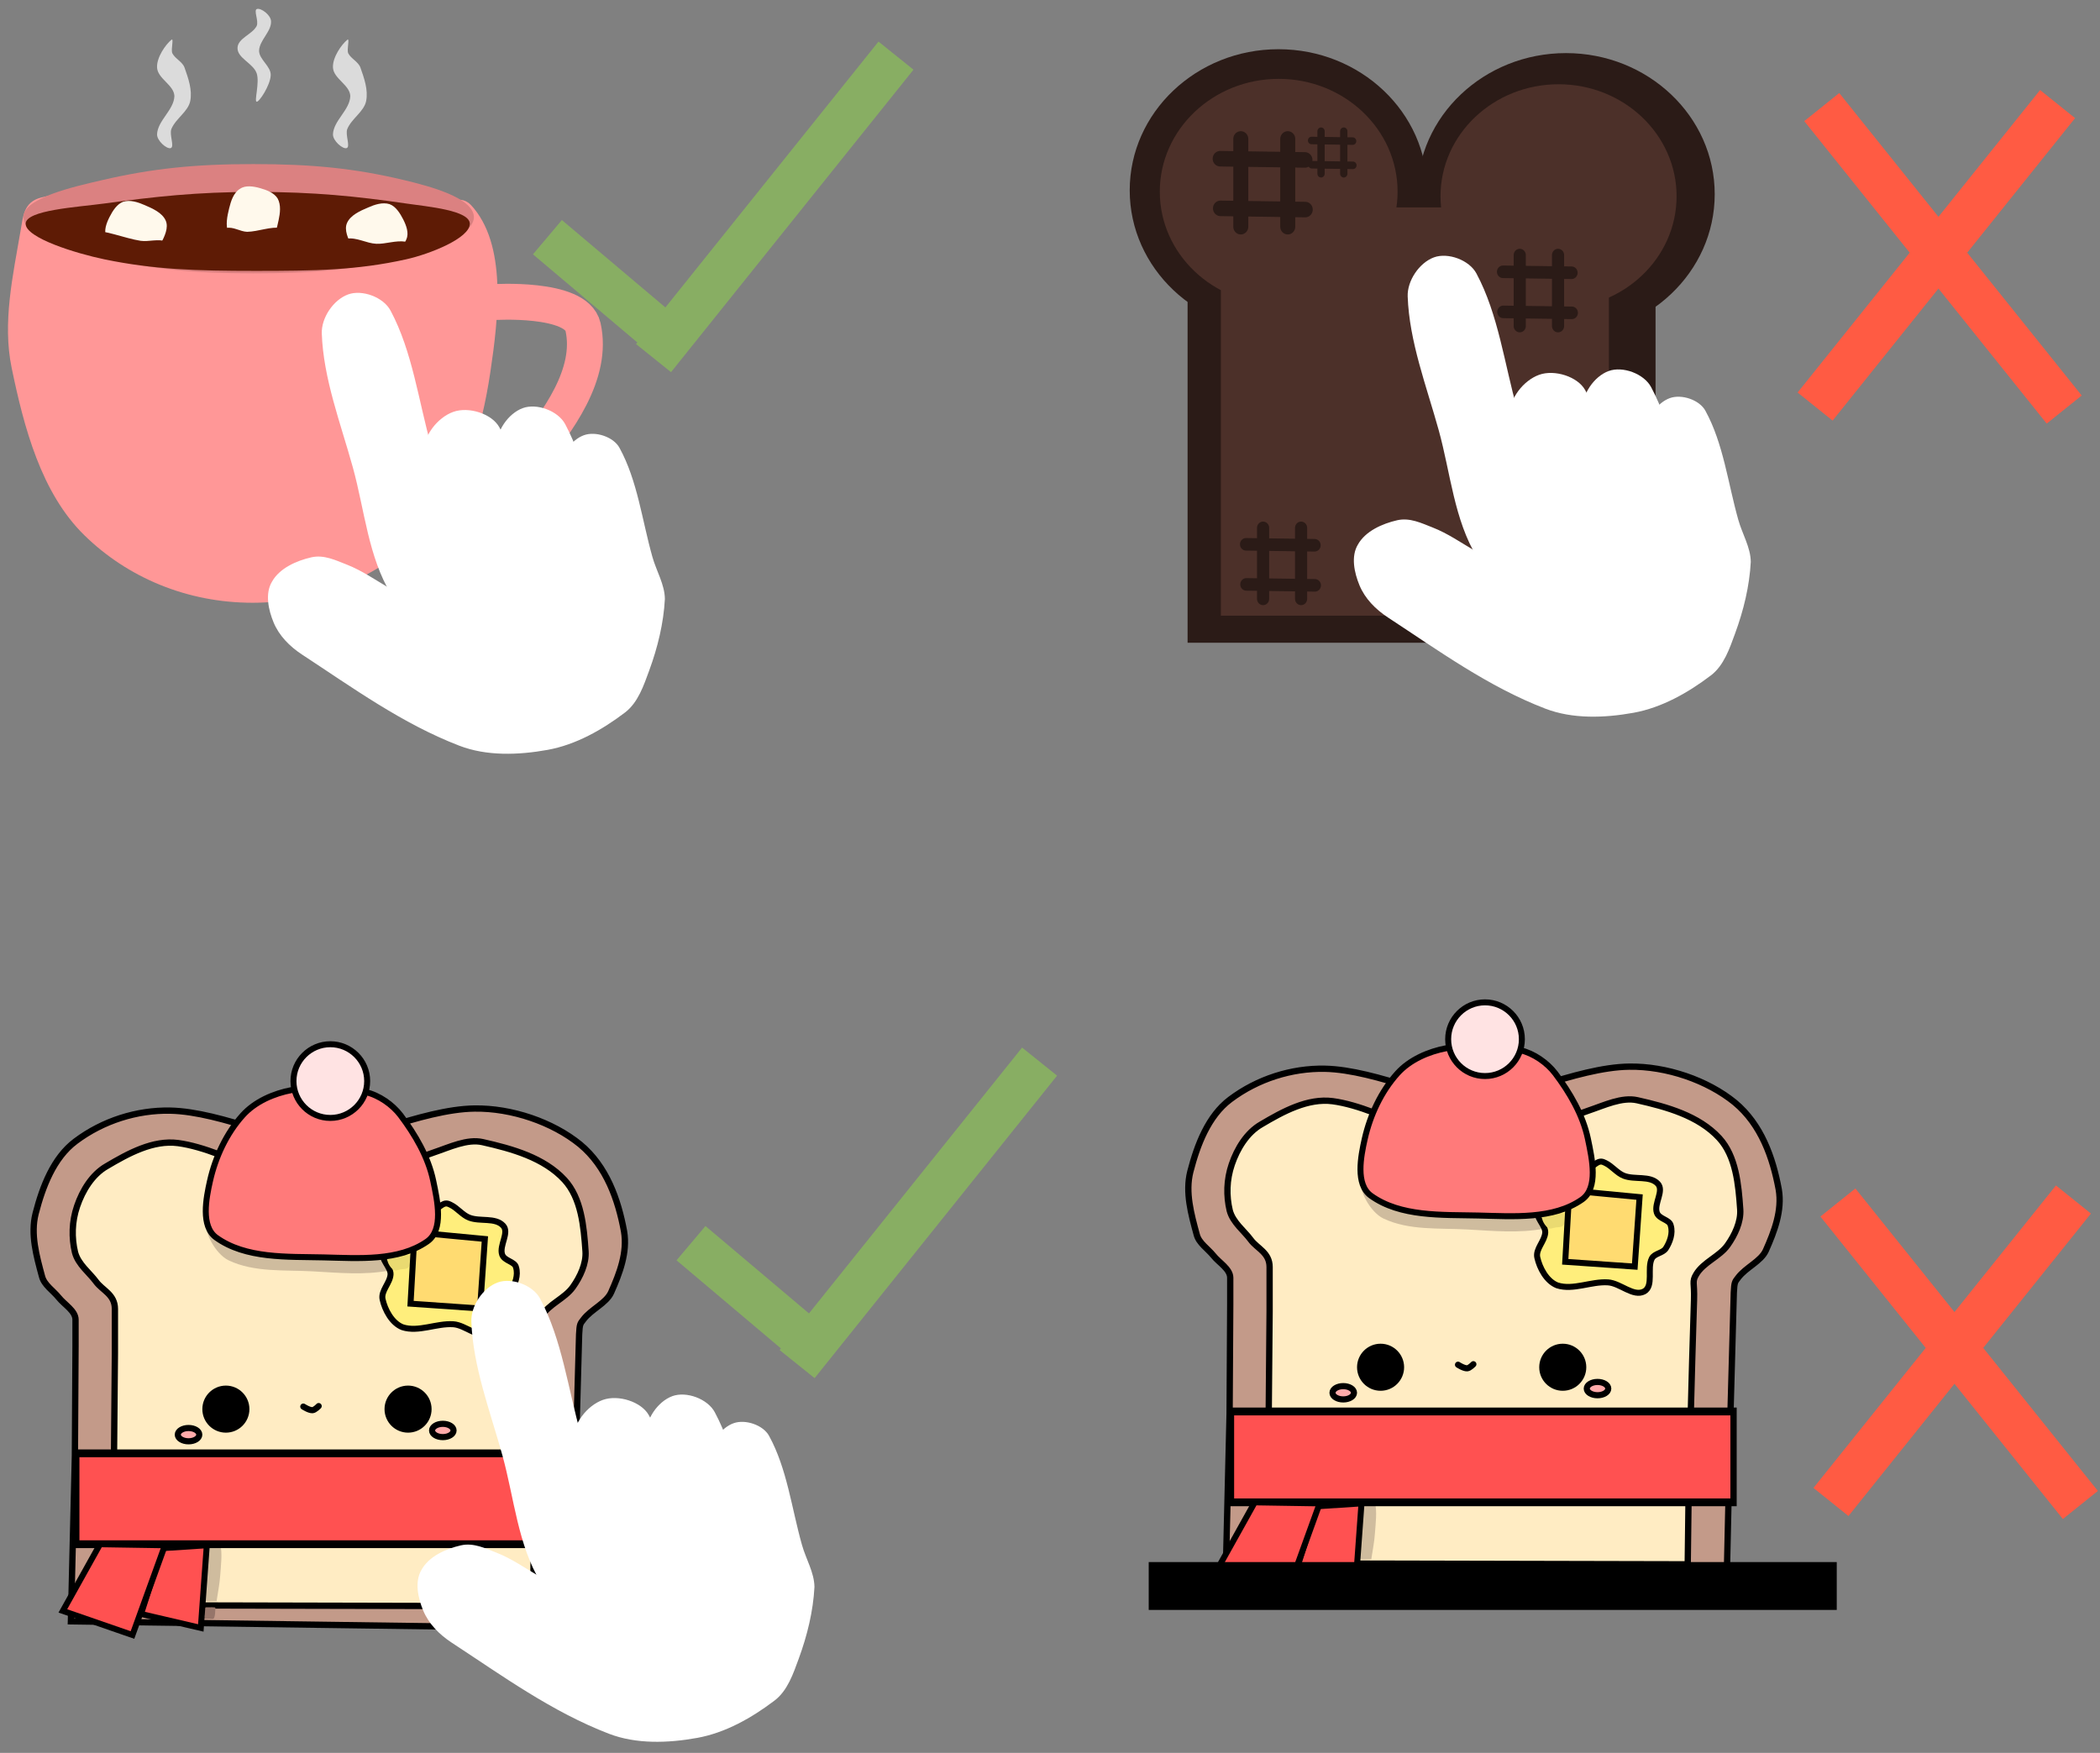 <svg version="1.1" width="351" height="293" viewBox="-1 -1 351 293" xmlns="http://www.w3.org/2000/svg" xmlns:xlink="http://www.w3.org/1999/xlink">
  <rect x="-1" y="-1" width="351" height="293" fill="#808080" stroke="none"/>
  <!-- Exported by Scratch - http://scratch.mit.edu/ -->
  <g id="ID0.8967206920497119" transform="matrix(1, 0, 0, 1, 197, 166.05)">
    <path id="ID0.272354687564075" fill="#C39A89" stroke="#000000" stroke-width="3" stroke-linecap="round" d="M 213.250 82.600 C 225.852 82.988 261.499 65.811 286.650 65.500 C 304.310 65.241 323.850 71.900 336.950 82.600 C 349.550 93.100 355.050 108.850 357.850 124 C 359.550 134 355.750 143.950 351.700 153.050 C 349.350 158.250 342.200 161.050 338.500 166 C 336.950 168 336.700 168.100 336.450 173.050 L 334.850 230.850 L 333 313 L 94.450 309.700 L 96.350 230.850 L 96.650 178.500 L 96.650 166 C 96.600 161.800 91.350 158.900 88.650 155.500 C 85.950 152.150 81.750 149.550 80.700 145.500 C 78.050 135.750 75.150 125.350 77.650 115.500 C 80.900 102.850 86.150 88.950 96.650 81.100 C 109.700 71.300 125.871 66.192 141.700 66.500 C 166.239 66.966 201.046 83.635 213.300 83.550 Z " transform="matrix(0.351, 0, 0, 0.351, -26.3, -11.75)"/>
    <path id="ID0.272354687564075" fill="#FFECC3" stroke="#000000" stroke-width="3" stroke-linecap="round" d="M 216.100 107.250 C 225.477 107.368 250.480 91.389 268.350 85.400 C 275.820 82.897 284.146 78.848 291.500 80.500 C 305.449 83.652 320.688 87.842 330.500 98.500 C 338.491 107.176 339.686 120.728 340.500 132.500 C 340.901 138.353 337.968 144.604 334.500 149.500 C 330.600 155.009 322.956 157.598 319.500 163.500 C 317.419 167 318.773 167.364 318.500 175.500 C 317.409 208.046 315.850 273.500 315.850 273.500 L 315.500 301.500 L 115.350 301.050 L 116.400 180.950 L 116.400 159.950 C 116.400 153 110.500 151.150 107.450 147 C 104.300 142.700 98.900 138.750 97.400 133 C 95.750 126.100 95.850 118.400 98.400 111 C 100.950 103.500 105.600 95.900 112.400 92 C 122.850 85.800 134.612 79.404 146.450 80.950 C 170.756 84.224 203.696 106.349 216.050 106.800 Z " transform="matrix(0.351, 0, 0, 0.351, -26.65, -11.4)"/>
    <path id="ID0.6611503507010639" fill="#CFBC9E" stroke="none" stroke-linecap="round" d="M 212.750 112.500 C 226.752 112.500 239.439 114.181 248.626 116.896 C 257.813 119.612 262.552 121.970 263.500 127.500 C 264.259 132.008 256.701 136.373 251.500 137.500 C 238.890 140.039 225.653 138.725 212.500 138 C 198.417 137.223 183.350 138.597 170.500 132.500 C 163.896 129.368 157.886 117.967 159.500 113.500 C 160.789 109.996 171.140 116.998 176.874 116.896 C 188.888 116.699 198.748 112.500 212.750 112.500 Z " transform="matrix(0.333, 0, 0, 0.333, -23.55, -7.5)"/>
    <path id="ID0.5095221912488341" fill="#CFBC9E" stroke="none" stroke-linecap="round" d="M 167 272 C 168.993 271.826 171.082 273.450 171.500 275.250 C 172.655 280.220 171.857 285.768 171.500 291 C 171.223 295.068 170.395 299.346 169.750 303.500 C 169.589 304.537 170.114 303.962 169.550 304 C 167.278 303.962 164.804 304.427 162.750 303.500 C 161.651 303.005 161.648 301.382 161.345 300.164 C 160.394 296.321 159 293.052 159 288.500 C 159 283.948 159.896 279.823 161.345 276.836 C 162.793 273.849 164.603 272.229 167 272 Z " transform="matrix(0.333, 0, 0, 0.333, -25.3, -7.65)"/>
    <path id="ID0.2763961092568934" fill="#FFEE7C" stroke="#000000" stroke-width="3" stroke-linecap="round" d="M 184.350 120.050 C 186.346 123.121 180.788 127.309 181 131 C 181.254 135.360 185.931 139.234 185 143.500 C 183.816 148.833 180.358 155.385 175 157.500 C 166.990 160.092 157.988 155.447 149.500 156 C 143.283 156.405 136.807 163.429 131.350 160.550 C 126.404 157.754 130.024 148.987 127.500 144 C 126.206 141.444 122.072 141.389 120.500 139 C 118.474 135.839 116.823 131.395 118 127.500 C 118.561 124.441 123.886 124.336 125 121 C 126.520 116.416 121.223 110.001 124.500 106.500 C 128.479 102.263 136.078 104.601 141.500 102.500 C 144.958 101.156 147.438 97.675 150.850 96.050 C 152.276 95.388 153.403 94.745 155.850 96.550 C 165.637 103.772 176.892 110.171 184.350 120.050 Z " transform="matrix(-0.333, 0, 0, 0.333, 120.55, -4.65)"/>
    <path id="ID0.6717009982094169" fill="#FF5151" stroke="#000000" stroke-width="3" stroke-linecap="round" d="M 99 242 L 339 242 L 339 277 L 99 277 L 99 242 Z " transform="matrix(0.35, 0, 0, 0.434, -26.9, -36.15)"/>
    <path id="ID0.5742413708940148" fill="#000000" stroke="#000000" stroke-width="3" d="M 162 198 C 164.759 198 167.259 199.121 169.069 200.931 C 170.879 202.741 172 205.241 172 208 C 172 210.759 170.879 213.259 169.069 215.069 C 167.259 216.879 164.759 218 162 218 C 159.241 218 156.741 216.879 154.931 215.069 C 153.121 213.259 152 210.759 152 208 C 152 205.241 153.121 202.741 154.931 200.931 C 156.741 199.121 159.241 198 162 198 Z " transform="matrix(0.342, 0, 0, 0.342, -22.65, -9.65)"/>
    <path id="ID0.5742413708940148" fill="#000000" stroke="#000000" stroke-width="3" d="M 162 198 C 164.759 198 167.259 199.121 169.069 200.931 C 170.879 202.741 172 205.241 172 208 C 172 210.759 170.879 213.259 169.069 215.069 C 167.259 216.879 164.759 218 162 218 C 159.241 218 156.741 216.879 154.931 215.069 C 153.121 213.259 152 210.759 152 208 C 152 205.241 153.121 202.741 154.931 200.931 C 156.741 199.121 159.241 198 162 198 Z " transform="matrix(0.342, 0, 0, 0.342, 7.8, -9.65)"/>
    <path id="ID0.6809213594533503" fill="none" stroke="#000000" stroke-width="3" stroke-linecap="round" d="M 203.500 209.250 C 203.500 209.250 206.343 211.112 208 211 C 209.198 210.913 211 209 211 209 " transform="matrix(0.342, 0, 0, 0.342, -23.9, -10.5)"/>
    <path id="ID0.999744875356555" fill="#FFAAAA" stroke="#000000" stroke-width="3" d="M 276.500 218.250 C 277.948 218.250 279.261 218.614 280.211 219.203 C 281.162 219.791 281.750 220.603 281.750 221.500 C 281.750 222.397 281.162 223.209 280.211 223.797 C 279.261 224.386 277.948 224.750 276.500 224.750 C 275.052 224.750 273.739 224.386 272.789 223.797 C 271.838 223.209 271.250 222.397 271.250 221.500 C 271.250 220.603 271.838 219.791 272.789 219.203 C 273.739 218.614 275.052 218.250 276.500 218.250 Z " transform="matrix(0.342, 0, 0, 0.342, -25.55, -10.7)"/>
    <path id="ID0.21418979112058878" fill="#EADA71" stroke="none" stroke-linecap="round" d="M 256 128.500 C 257.793 128.500 259.036 129.590 260.595 129.892 C 261.366 130.050 262.877 128.631 262.900 129.400 C 262.963 131.732 262.203 134.145 260.800 135.900 C 259.993 136.992 258.273 136.814 257 137 C 255.726 137.190 254.113 137.970 253.150 137.250 C 251.548 136.035 250.415 133.990 250 132.100 C 249.815 131.249 250.655 130.380 251.405 129.892 C 252.745 129.024 254.207 128.500 256 128.500 Z " transform="matrix(0.333, 0, 0, 0.333, -23.55, -7.5)"/>
    <path id="ID0.4096234980970621" fill="#FFDB71" stroke="#000000" stroke-width="3" d="M 170.450 111.600 L 170 147.500 L 135 147.500 L 135 112.500 L 170.450 111.600 Z " transform="matrix(-0.332, -0.023, -0.023, 0.332, 123.45, -1.2)"/>
    <path id="ID0.999744875356555" fill="#FFAAAA" stroke="#000000" stroke-width="3" d="M 276.500 218.250 C 277.948 218.250 279.261 218.614 280.211 219.203 C 281.162 219.791 281.750 220.603 281.750 221.500 C 281.750 222.397 281.162 223.209 280.211 223.797 C 279.261 224.386 277.948 224.750 276.500 224.750 C 275.052 224.750 273.739 224.386 272.789 223.797 C 271.838 223.209 271.250 222.397 271.250 221.500 C 271.250 220.603 271.838 219.791 272.789 219.203 C 273.739 218.614 275.052 218.250 276.500 218.250 Z " transform="matrix(0.342, 0, 0, 0.342, -68.05, -10)"/>
    <path id="ID0.32116088829934597" fill="#FF7A7A" stroke="#000000" stroke-width="3" stroke-linecap="round" d="M 216 44 C 223.112 41.713 235.992 42.222 248 45 C 254.840 46.582 261.516 51.296 265.587 56.628 C 272.943 66.391 279.490 77.525 282 89.500 C 284.123 99.634 287.357 114.138 279 120 C 264.646 130.036 244.485 128.402 227 128 C 208.719 127.579 187.856 128.743 173 118 C 165.289 112.298 167.971 98.474 170 89.500 C 172.703 77.568 178.223 65.717 186.413 56.628 C 192.574 49.790 201.956 45.708 211 44 Z " transform="matrix(0.333, 0, 0, 0.333, -26.5, -6.5)"/>
    <path id="ID0.45980403758585453" fill="#96756A" stroke="none" stroke-linecap="round" d="M 160.350 306.650 C 161.371 306.613 162.470 306.578 163.550 306.700 C 163.781 306.730 163.839 306.617 163.800 307.050 C 163.644 308.783 163.840 310.628 163.050 312.150 C 162.754 312.740 161.755 312.411 161.100 312.400 C 159.963 312.381 158.547 312.546 157.600 312.100 C 157.257 311.906 158.511 311.539 158.519 311.121 C 158.531 310.372 157.750 309.828 157.750 309 C 157.750 308.172 157.947 307.365 158.519 306.879 C 158.987 306.483 159.736 306.672 160.350 306.650 Z " transform="matrix(0.333, 0, 0, 0.333, -23.55, -7.5)"/>
    <path id="ID0.5834744079038501" fill="#FFE3E3" stroke="#000000" stroke-width="3" stroke-linecap="round" d="M 218.500 24 C 223.604 24 228.229 26.073 231.578 29.422 C 234.927 32.771 237 37.396 237 42.500 C 237 47.604 234.927 52.229 231.578 55.578 C 228.229 58.927 223.604 61 218.500 61 C 213.396 61 208.771 58.927 205.422 55.578 C 202.073 52.229 200 47.604 200 42.500 C 200 37.396 202.073 32.771 205.422 29.422 C 208.771 26.073 213.396 24 218.500 24 Z " transform="matrix(0.333, 0, 0, 0.333, -22.55, -7.5)"/>
    <path id="ID0.01349221682175994" fill="#FF5151" stroke="#000000" stroke-width="3" stroke-linecap="round" d="M 137 277 L 126.500 310 L 156.500 317 L 159.500 275.500 L 136.500 277 Z " transform="matrix(0.333, 0, 0, 0.333, -23.55, -7.5)"/>
    <path id="ID0.7002794197760522" fill="#FF5151" stroke="#000000" stroke-width="3" stroke-linecap="round" d="M 107 275 L 138.500 275.500 L 122.200 320.550 L 87.250 308.450 L 105.900 275 Z " transform="matrix(0.333, 0, 0, 0.333, -23.55, -7.5)"/>
  </g>
  <g id="ID0.8967206920497119" transform="matrix(1, 0, 0, 1, 4, 173.05)">
    <path id="ID0.272354687564075" fill="#C39A89" stroke="#000000" stroke-width="3" stroke-linecap="round" d="M 213.250 82.600 C 225.852 82.988 261.499 65.811 286.650 65.500 C 304.310 65.241 323.850 71.900 336.950 82.600 C 349.550 93.100 355.050 108.850 357.850 124 C 359.550 134 355.750 143.950 351.700 153.050 C 349.350 158.250 342.200 161.050 338.500 166 C 336.950 168 336.700 168.100 336.450 173.050 L 334.850 230.850 L 333 313 L 94.450 309.700 L 96.350 230.850 L 96.650 178.500 L 96.650 166 C 96.600 161.800 91.350 158.900 88.650 155.500 C 85.950 152.150 81.750 149.550 80.700 145.500 C 78.050 135.750 75.150 125.350 77.650 115.500 C 80.900 102.850 86.150 88.950 96.650 81.100 C 109.700 71.300 125.871 66.192 141.700 66.500 C 166.239 66.966 201.046 83.635 213.300 83.550 Z " transform="matrix(0.351, 0, 0, 0.351, -26.3, -11.75)"/>
    <path id="ID0.272354687564075" fill="#FFECC3" stroke="#000000" stroke-width="3" stroke-linecap="round" d="M 216.100 107.250 C 225.477 107.368 250.480 91.389 268.350 85.400 C 275.820 82.897 284.146 78.848 291.500 80.500 C 305.449 83.652 320.688 87.842 330.500 98.500 C 338.491 107.176 339.686 120.728 340.500 132.500 C 340.901 138.353 337.968 144.604 334.500 149.500 C 330.600 155.009 322.956 157.598 319.500 163.500 C 317.419 167 318.773 167.364 318.500 175.500 C 317.409 208.046 315.850 273.500 315.850 273.500 L 315.500 301.500 L 115.350 301.050 L 116.400 180.950 L 116.400 159.950 C 116.400 153 110.500 151.150 107.450 147 C 104.300 142.700 98.900 138.750 97.400 133 C 95.750 126.100 95.850 118.400 98.400 111 C 100.950 103.500 105.600 95.900 112.400 92 C 122.850 85.800 134.612 79.404 146.450 80.950 C 170.756 84.224 203.696 106.349 216.050 106.800 Z " transform="matrix(0.351, 0, 0, 0.351, -26.65, -11.4)"/>
    <path id="ID0.6611503507010639" fill="#CFBC9E" stroke="none" stroke-linecap="round" d="M 212.750 112.500 C 226.752 112.500 239.439 114.181 248.626 116.896 C 257.813 119.612 262.552 121.970 263.500 127.500 C 264.259 132.008 256.701 136.373 251.500 137.500 C 238.890 140.039 225.653 138.725 212.500 138 C 198.417 137.223 183.350 138.597 170.500 132.500 C 163.896 129.368 157.886 117.967 159.500 113.500 C 160.789 109.996 171.140 116.998 176.874 116.896 C 188.888 116.699 198.748 112.500 212.750 112.500 Z " transform="matrix(0.333, 0, 0, 0.333, -23.55, -7.5)"/>
    <path id="ID0.5095221912488341" fill="#CFBC9E" stroke="none" stroke-linecap="round" d="M 167 272 C 168.993 271.826 171.082 273.450 171.500 275.250 C 172.655 280.220 171.857 285.768 171.500 291 C 171.223 295.068 170.395 299.346 169.750 303.500 C 169.589 304.537 170.114 303.962 169.550 304 C 167.278 303.962 164.804 304.427 162.750 303.500 C 161.651 303.005 161.648 301.382 161.345 300.164 C 160.394 296.321 159 293.052 159 288.500 C 159 283.948 159.896 279.823 161.345 276.836 C 162.793 273.849 164.603 272.229 167 272 Z " transform="matrix(0.333, 0, 0, 0.333, -25.3, -7.65)"/>
    <path id="ID0.2763961092568934" fill="#FFEE7C" stroke="#000000" stroke-width="3" stroke-linecap="round" d="M 184.350 120.050 C 186.346 123.121 180.788 127.309 181 131 C 181.254 135.360 185.931 139.234 185 143.500 C 183.816 148.833 180.358 155.385 175 157.500 C 166.990 160.092 157.988 155.447 149.500 156 C 143.283 156.405 136.807 163.429 131.350 160.550 C 126.404 157.754 130.024 148.987 127.500 144 C 126.206 141.444 122.072 141.389 120.500 139 C 118.474 135.839 116.823 131.395 118 127.500 C 118.561 124.441 123.886 124.336 125 121 C 126.520 116.416 121.223 110.001 124.500 106.500 C 128.479 102.263 136.078 104.601 141.500 102.500 C 144.958 101.156 147.438 97.675 150.850 96.050 C 152.276 95.388 153.403 94.745 155.850 96.550 C 165.637 103.772 176.892 110.171 184.350 120.050 Z " transform="matrix(-0.333, 0, 0, 0.333, 120.55, -4.65)"/>
    <path id="ID0.6717009982094169" fill="#FF5151" stroke="#000000" stroke-width="3" stroke-linecap="round" d="M 99 242 L 339 242 L 339 277 L 99 277 L 99 242 Z " transform="matrix(0.35, 0, 0, 0.434, -26.9, -36.15)"/>
    <path id="ID0.5742413708940148" fill="#000000" stroke="#000000" stroke-width="3" d="M 162 198 C 164.759 198 167.259 199.121 169.069 200.931 C 170.879 202.741 172 205.241 172 208 C 172 210.759 170.879 213.259 169.069 215.069 C 167.259 216.879 164.759 218 162 218 C 159.241 218 156.741 216.879 154.931 215.069 C 153.121 213.259 152 210.759 152 208 C 152 205.241 153.121 202.741 154.931 200.931 C 156.741 199.121 159.241 198 162 198 Z " transform="matrix(0.342, 0, 0, 0.342, -22.65, -9.65)"/>
    <path id="ID0.5742413708940148" fill="#000000" stroke="#000000" stroke-width="3" d="M 162 198 C 164.759 198 167.259 199.121 169.069 200.931 C 170.879 202.741 172 205.241 172 208 C 172 210.759 170.879 213.259 169.069 215.069 C 167.259 216.879 164.759 218 162 218 C 159.241 218 156.741 216.879 154.931 215.069 C 153.121 213.259 152 210.759 152 208 C 152 205.241 153.121 202.741 154.931 200.931 C 156.741 199.121 159.241 198 162 198 Z " transform="matrix(0.342, 0, 0, 0.342, 7.8, -9.65)"/>
    <path id="ID0.6809213594533503" fill="none" stroke="#000000" stroke-width="3" stroke-linecap="round" d="M 203.500 209.250 C 203.500 209.250 206.343 211.112 208 211 C 209.198 210.913 211 209 211 209 " transform="matrix(0.342, 0, 0, 0.342, -23.9, -10.5)"/>
    <path id="ID0.999744875356555" fill="#FFAAAA" stroke="#000000" stroke-width="3" d="M 276.500 218.250 C 277.948 218.250 279.261 218.614 280.211 219.203 C 281.162 219.791 281.750 220.603 281.750 221.500 C 281.750 222.397 281.162 223.209 280.211 223.797 C 279.261 224.386 277.948 224.750 276.500 224.750 C 275.052 224.750 273.739 224.386 272.789 223.797 C 271.838 223.209 271.250 222.397 271.250 221.500 C 271.250 220.603 271.838 219.791 272.789 219.203 C 273.739 218.614 275.052 218.250 276.500 218.250 Z " transform="matrix(0.342, 0, 0, 0.342, -25.55, -10.7)"/>
    <path id="ID0.21418979112058878" fill="#EADA71" stroke="none" stroke-linecap="round" d="M 256 128.500 C 257.793 128.500 259.036 129.590 260.595 129.892 C 261.366 130.050 262.877 128.631 262.900 129.400 C 262.963 131.732 262.203 134.145 260.800 135.900 C 259.993 136.992 258.273 136.814 257 137 C 255.726 137.190 254.113 137.970 253.150 137.250 C 251.548 136.035 250.415 133.990 250 132.100 C 249.815 131.249 250.655 130.380 251.405 129.892 C 252.745 129.024 254.207 128.500 256 128.500 Z " transform="matrix(0.333, 0, 0, 0.333, -23.55, -7.5)"/>
    <path id="ID0.4096234980970621" fill="#FFDB71" stroke="#000000" stroke-width="3" d="M 170.450 111.600 L 170 147.500 L 135 147.500 L 135 112.500 L 170.450 111.600 Z " transform="matrix(-0.332, -0.023, -0.023, 0.332, 123.45, -1.2)"/>
    <path id="ID0.999744875356555" fill="#FFAAAA" stroke="#000000" stroke-width="3" d="M 276.500 218.250 C 277.948 218.250 279.261 218.614 280.211 219.203 C 281.162 219.791 281.750 220.603 281.750 221.500 C 281.750 222.397 281.162 223.209 280.211 223.797 C 279.261 224.386 277.948 224.750 276.500 224.750 C 275.052 224.750 273.739 224.386 272.789 223.797 C 271.838 223.209 271.250 222.397 271.250 221.500 C 271.250 220.603 271.838 219.791 272.789 219.203 C 273.739 218.614 275.052 218.250 276.500 218.250 Z " transform="matrix(0.342, 0, 0, 0.342, -68.05, -10)"/>
    <path id="ID0.32116088829934597" fill="#FF7A7A" stroke="#000000" stroke-width="3" stroke-linecap="round" d="M 216 44 C 223.112 41.713 235.992 42.222 248 45 C 254.840 46.582 261.516 51.296 265.587 56.628 C 272.943 66.391 279.490 77.525 282 89.500 C 284.123 99.634 287.357 114.138 279 120 C 264.646 130.036 244.485 128.402 227 128 C 208.719 127.579 187.856 128.743 173 118 C 165.289 112.298 167.971 98.474 170 89.500 C 172.703 77.568 178.223 65.717 186.413 56.628 C 192.574 49.790 201.956 45.708 211 44 Z " transform="matrix(0.333, 0, 0, 0.333, -26.5, -6.5)"/>
    <path id="ID0.45980403758585453" fill="#96756A" stroke="none" stroke-linecap="round" d="M 160.350 306.650 C 161.371 306.613 162.470 306.578 163.550 306.700 C 163.781 306.730 163.839 306.617 163.800 307.050 C 163.644 308.783 163.840 310.628 163.050 312.150 C 162.754 312.740 161.755 312.411 161.100 312.400 C 159.963 312.381 158.547 312.546 157.600 312.100 C 157.257 311.906 158.511 311.539 158.519 311.121 C 158.531 310.372 157.750 309.828 157.750 309 C 157.750 308.172 157.947 307.365 158.519 306.879 C 158.987 306.483 159.736 306.672 160.350 306.650 Z " transform="matrix(0.333, 0, 0, 0.333, -23.55, -7.5)"/>
    <path id="ID0.5834744079038501" fill="#FFE3E3" stroke="#000000" stroke-width="3" stroke-linecap="round" d="M 218.500 24 C 223.604 24 228.229 26.073 231.578 29.422 C 234.927 32.771 237 37.396 237 42.500 C 237 47.604 234.927 52.229 231.578 55.578 C 228.229 58.927 223.604 61 218.500 61 C 213.396 61 208.771 58.927 205.422 55.578 C 202.073 52.229 200 47.604 200 42.500 C 200 37.396 202.073 32.771 205.422 29.422 C 208.771 26.073 213.396 24 218.500 24 Z " transform="matrix(0.333, 0, 0, 0.333, -22.55, -7.5)"/>
    <path id="ID0.01349221682175994" fill="#FF5151" stroke="#000000" stroke-width="3" stroke-linecap="round" d="M 137 277 L 126.500 310 L 156.500 317 L 159.500 275.500 L 136.500 277 Z " transform="matrix(0.333, 0, 0, 0.333, -23.55, -7.5)"/>
    <path id="ID0.7002794197760522" fill="#FF5151" stroke="#000000" stroke-width="3" stroke-linecap="round" d="M 107 275 L 138.500 275.500 L 122.200 320.550 L 87.250 308.450 L 105.900 275 Z " transform="matrix(0.333, 0, 0, 0.333, -23.55, -7.5)"/>
  </g>
  <g id="ID0.25848130183294415" transform="matrix(1, 0, 0, 1, -2, 0)">
    <path id="ID0.09484875993803144" fill="#FF9797" stroke="none" stroke-linecap="round" d="M 253.500 164.500 C 260.433 165.535 263.358 175.970 270.250 177.250 C 276.158 178.348 283.188 166.385 287.250 170.500 C 293.313 177.010 291.878 189.288 290.500 198.500 C 289.041 208.250 286.046 218.747 278.850 225.716 C 271.654 232.686 261.717 237 250.750 237 C 239.783 237 229.847 232.762 222.650 225.716 C 215.431 218.649 212.558 207.693 210.500 197.750 C 208.927 190.149 210.715 182.282 212 174.750 C 212.416 172.588 212.401 169.997 215.500 169.250 C 227.897 166.262 241.041 162.641 253.500 164.500 Z " transform="matrix(1, 0, 0, 1, -207.55, -137.25)"/>
    <path id="ID0.223574697971344" fill="none" stroke="#FF9797" stroke-width="6" stroke-linecap="round" d="M 275 176 C 275 176 288.871 175.092 290 180.150 C 291.753 188.001 285.768 196.017 280.750 202.150 C 277.450 206.405 271.575 207.849 266.500 209.500 C 264.284 210.221 259.500 209.500 259.500 209.500 " transform="matrix(1, 0, 0, 1, -191.55, -126.5)"/>
    <path id="ID0.6668335199356079" fill="#DB8181" stroke="none" d="M 236.750 156.500 C 246.751 156.500 253.970 157.035 262.376 158.552 C 266.523 159.301 274.208 160.789 274.250 163.300 C 274.208 165.737 266.581 167.628 262.376 168.448 C 253.992 170.083 246.751 170.500 236.750 170.500 C 226.749 170.500 219.525 169.993 211.124 168.448 C 206.399 167.579 197.659 165.786 197.750 163.300 C 197.659 160.839 206.431 159.373 211.124 158.552 C 219.538 157.080 226.749 156.500 236.750 156.500 Z " transform="matrix(0.984, 0, 0, 1.304, -189.65, -177.65)"/>
    <path id="ID0.6668335199356079" fill="#5E1B05" stroke="none" d="M 236.750 156.500 C 246.751 156.500 253.912 157.267 262.376 158.552 C 266.101 159.118 273.180 159.756 273.200 162.150 C 273.180 164.704 266.442 167.501 262.376 168.448 C 254.038 170.389 246.751 170.500 236.750 170.500 C 226.749 170.500 219.490 170.262 211.124 168.448 C 206.296 167.401 197.752 164.655 197.750 162.150 C 197.752 159.708 206.565 159.200 211.124 158.552 C 219.599 157.348 226.749 156.500 236.750 156.500 Z " transform="matrix(0.984, 0, 0, 0.943, -189.3, -116.5)"/>
    <path id="ID0.12875419156625867" fill="#FFF9EC" stroke="none" stroke-linecap="round" d="M 184.250 144.400 C 185.391 144.445 186.724 144.620 187.500 145.400 C 188.328 146.318 188.472 147.689 188.500 148.900 C 188.533 150.309 188.584 152.113 187.600 153.200 C 186.764 154.130 185.137 154.117 183.850 154.050 C 182.787 154.013 181.519 153.755 180.850 152.900 C 180.022 151.822 179.994 150.224 180 148.900 C 180.005 147.655 180.101 146.183 181 145.300 C 181.738 144.451 183.124 144.355 184.250 144.400 Z " transform="matrix(0.419, -0.908, 0.908, 0.419, -189, 142.05)"/>
    <path id="ID0.12875419156625867" fill="#FFF9EC" stroke="none" stroke-linecap="round" d="M 184.250 144.400 C 185.391 144.445 186.724 144.620 187.500 145.400 C 188.328 146.318 188.472 147.689 188.500 148.900 C 188.533 150.309 188.584 152.113 187.600 153.200 C 186.764 154.130 185.137 154.117 183.850 154.050 C 182.787 154.013 181.519 153.755 180.850 152.900 C 180.022 151.822 179.994 150.224 180 148.900 C 180.005 147.655 180.101 146.183 181 145.300 C 181.738 144.451 183.124 144.355 184.250 144.400 Z " transform="matrix(-0.419, -0.908, -0.908, 0.419, 276.7, 142.45)"/>
    <path id="ID0.12875419156625867" fill="#FFF9EC" stroke="none" stroke-linecap="round" d="M 184.250 144.400 C 185.391 144.445 186.724 144.620 187.500 145.400 C 188.328 146.318 188.472 147.689 188.500 148.900 C 188.533 150.309 188.584 152.113 187.600 153.200 C 186.764 154.130 185.137 154.117 183.850 154.050 C 182.787 154.013 181.519 153.755 180.850 152.900 C 180.022 151.822 179.994 150.224 180 148.900 C 180.005 147.655 180.101 146.183 181 145.300 C 181.738 144.451 183.124 144.355 184.250 144.400 Z " transform="matrix(0.973, 0.232, -0.232, 0.973, -101.3, -152.8)"/>
    <path id="ID0.06918877130374312" fill="#5E1B05" stroke="none" stroke-linecap="round" d="M 234.100 164 C 236.040 163.954 237.992 163.073 239.880 163.359 C 240.701 163.485 241.800 164.329 241.800 164.950 C 241.800 165.571 241.066 166.133 239.880 166.541 C 238.695 166.948 237.057 167.200 235.250 167.200 C 233.443 167.200 231.805 166.948 230.620 166.541 C 229.434 166.133 228.700 165.571 228.700 164.950 C 228.700 164.329 229.808 163.531 230.620 163.359 C 231.785 163.111 232.929 163.954 234.100 164 Z " transform="matrix(1, 0, 0, 1, -191.8, -126.25)"/>
    <path id="ID0.8145941393449903" fill="#5E1B05" stroke="none" d="M 251.450 164.850 C 251.491 164.850 251.529 164.850 251.556 164.850 C 251.583 164.850 251.600 164.850 251.600 164.850 C 251.600 164.850 251.583 164.850 251.556 164.850 C 251.529 164.850 251.491 164.850 251.450 164.850 C 251.409 164.850 251.371 164.850 251.344 164.850 C 251.317 164.850 251.300 164.850 251.300 164.850 C 251.300 164.850 251.317 164.850 251.344 164.850 C 251.371 164.850 251.409 164.850 251.450 164.850 Z " transform="matrix(1, 0, 0, 1, -191.8, -126.25)"/>
    <path id="ID0.12050032056868076" fill="#5E1B05" stroke="none" stroke-linecap="round" d="M 256.250 166 C 257.818 166.068 259.496 165.384 261.150 165.650 C 261.594 165.706 262.051 166.352 261.950 166.875 C 261.806 167.573 261.348 168.019 260.375 168.413 C 259.402 168.806 258.058 169.050 256.575 169.050 C 255.092 169.050 253.748 168.806 252.775 168.413 C 251.802 168.019 251.438 167.550 251.200 166.875 C 251.010 166.314 250.756 165.249 251.250 165.150 C 252.966 164.866 254.579 165.929 256.250 166 Z " transform="matrix(1, 0, 0, 1, -192.35, -126.25)"/>
    <path id="ID0.5904070101678371" fill="#5E1B05" stroke="none" stroke-linecap="round" d="M 216.300 165.500 C 217.670 165.704 219.282 165.091 220.650 165.650 C 221.165 165.910 221.093 166.930 220.900 167.500 C 220.743 167.966 220.401 168.052 219.596 168.242 C 218.790 168.432 217.678 168.550 216.450 168.550 C 215.222 168.550 214.110 168.432 213.304 168.242 C 212.499 168.052 212.372 167.832 212 167.500 C 210.780 166.417 207.820 164.330 208.650 164 C 209.831 163.521 213.733 165.118 216.300 165.500 Z " transform="matrix(1, 0, 0, 1, -191.8, -126.25)"/>
    <path id="ID0.6374173201620579" fill="#DBDBDB" stroke="none" stroke-linecap="round" d="M 250.850 131.900 C 251.307 131.555 250.729 133.472 251 134.150 C 251.495 135.096 252.698 135.569 253.047 136.558 C 253.674 138.330 254.364 140.279 254 142.125 C 253.647 143.912 251.589 145.038 250.850 146.800 C 250.467 147.757 251.403 149.752 250.750 150 C 250.111 150.242 248.410 148.775 248.453 147.692 C 248.545 145.398 251.287 143.630 251.350 141.300 C 251.287 139.461 248.561 138.405 248.453 136.558 C 248.353 134.840 249.896 132.677 250.850 131.900 Z " transform="matrix(1, 0, 0, 1, -191.8, -126.25)"/>
    <path id="ID0.7034727493301034" fill="#DBDBDB" stroke="none" stroke-linecap="round" d="M 235.750 130.250 C 236.429 130.050 238.017 131.227 238.100 132.250 C 238.237 133.985 236.152 135.447 236.100 137.250 C 236.133 138.740 238.127 139.837 238.047 141.345 C 237.957 143.057 236.101 145.845 235.700 145.750 C 235.249 145.719 236.229 142.542 235.700 141 C 235.124 139.325 232.446 138.472 232.500 136.750 C 232.553 135.136 234.940 134.528 235.700 133.100 C 236.084 132.240 235.137 130.432 235.750 130.250 Z " transform="matrix(1, 0, 0, 1, -191.8, -129.75)"/>
    <path id="ID0.6374173201620579" fill="#DBDBDB" stroke="none" stroke-linecap="round" d="M 250.850 131.900 C 251.307 131.555 250.729 133.472 251 134.150 C 251.495 135.096 252.698 135.569 253.047 136.558 C 253.674 138.330 254.364 140.279 254 142.125 C 253.647 143.912 251.589 145.038 250.850 146.800 C 250.467 147.757 251.403 149.752 250.750 150 C 250.111 150.242 248.410 148.775 248.453 147.692 C 248.545 145.398 251.287 143.630 251.350 141.300 C 251.287 139.461 248.561 138.405 248.453 136.558 C 248.353 134.840 249.896 132.677 250.850 131.900 Z " transform="matrix(1, 0, 0, 1, -221.2, -126.25)"/>
  </g>
  <g id="ID0.3661271487362683" transform="matrix(1, 0, 0, 1, 7, -4)">
    <path id="ID0.5496289003640413" fill="#2B1B17" stroke="none" d="M 220.500 133 C 227.121 133 233.121 135.465 237.466 139.448 C 241.811 143.430 244.500 148.930 244.500 155 C 244.500 161.070 241.811 166.570 237.466 170.552 C 233.121 174.535 227.121 177 220.500 177 C 213.879 177 207.879 174.535 203.534 170.552 C 199.189 166.570 196.500 161.070 196.500 155 C 196.500 148.930 199.189 143.430 203.534 139.448 C 207.879 135.465 213.879 133 220.500 133 Z " transform="matrix(1.036, 0, 0, 1.072, -22.75, -131.35)"/>
    <path id="ID0.5496289003640413" fill="#2B1B17" stroke="none" d="M 220.500 133 C 227.121 133 233.121 135.465 237.466 139.448 C 241.811 143.430 244.500 148.930 244.500 155 C 244.500 161.070 241.811 166.570 237.466 170.552 C 233.121 174.535 227.121 177 220.500 177 C 213.879 177 207.879 174.535 203.534 170.552 C 199.189 166.570 196.500 161.070 196.500 155 C 196.500 148.930 199.189 143.430 203.534 139.448 C 207.879 135.465 213.879 133 220.500 133 Z " transform="matrix(1.036, 0, 0, 1.072, 25.3, -130.7)"/>
    <path id="ID0.44242872949689627" fill="#2B1B17" stroke="none" d="M 198.500 160.500 L 274 160.500 L 274 218 L 198.500 218 L 198.500 160.500 Z " transform="matrix(1.036, 0, 0, 1.288, -15.15, -170.35)"/>
    <path id="ID0.44242872949689627" fill="#4C3029" stroke="none" stroke-linecap="round" d="M 198.500 160.500 L 274 160.500 L 274 218 L 198.500 218 L 198.500 160.500 Z " transform="matrix(0.859, 0, 0, 1.187, 25.55, -152.85)"/>
    <path id="ID0.5496289003640413" fill="#4C3029" stroke="none" d="M 220.500 133 C 227.121 133 233.121 135.465 237.466 139.448 C 241.811 143.430 244.500 148.930 244.500 155 C 244.500 161.070 241.811 166.570 237.466 170.552 C 233.121 174.535 227.121 177 220.500 177 C 213.879 177 207.879 174.535 203.534 170.552 C 199.189 166.570 196.500 161.070 196.500 155 C 196.500 148.930 199.189 143.430 203.534 139.448 C 207.879 135.465 213.879 133 220.500 133 Z " transform="matrix(0.822, 0, 0, 0.851, 71.25, -96.1)"/>
    <path id="ID0.5496289003640413" fill="#4C3029" stroke="none" d="M 220.500 133 C 227.121 133 233.121 135.465 237.466 139.448 C 241.811 143.430 244.500 148.930 244.500 155 C 244.500 161.070 241.811 166.570 237.466 170.552 C 233.121 174.535 227.121 177 220.500 177 C 213.879 177 207.879 174.535 203.534 170.552 C 199.189 166.570 196.500 161.070 196.500 155 C 196.500 148.930 199.189 143.430 203.534 139.448 C 207.879 135.465 213.879 133 220.500 133 Z " transform="matrix(0.828, 0, 0, 0.857, 23.15, -97.8)"/>
    <g id="ID0.025164038874208927">
      <path id="ID0.8229372552596033" fill="none" stroke="#2B1B17" stroke-width="2" stroke-linecap="round" d="M 237.750 167.700 L 237.750 179 " transform="matrix(1.015, 0, 0, 1.05, 4.7, -130.45)"/>
      <path id="ID0.8229372552596033" fill="none" stroke="#2B1B17" stroke-width="2" stroke-linecap="round" d="M 237.750 167.700 L 237.750 179 " transform="matrix(1.015, 0, 0, 1.05, 11.1, -130.45)"/>
      <path id="ID0.8229372552596033" fill="none" stroke="#2B1B17" stroke-width="2" stroke-linecap="round" d="M 237.750 167.700 L 237.750 179 " transform="matrix(-0.014, 1.05, -1.014, -0.014, 428.1, -192)"/>
      <path id="ID0.8229372552596033" fill="none" stroke="#2B1B17" stroke-width="2" stroke-linecap="round" d="M 237.750 167.700 L 237.750 179 " transform="matrix(-0.014, 1.05, -1.014, -0.014, 428.05, -198.7)"/>
    </g>
    <g id="ID0.025164038874208927">
      <path id="ID0.8229372552596033" fill="none" stroke="#2B1B17" stroke-width="2" stroke-linecap="round" d="M 237.750 167.700 L 237.750 179 " transform="matrix(1.254, 0, 0, 1.298, -98.75, -191.45)"/>
      <path id="ID0.8229372552596033" fill="none" stroke="#2B1B17" stroke-width="2" stroke-linecap="round" d="M 237.750 167.700 L 237.750 179 " transform="matrix(1.254, 0, 0, 1.298, -90.9, -191.45)"/>
      <path id="ID0.8229372552596033" fill="none" stroke="#2B1B17" stroke-width="2" stroke-linecap="round" d="M 237.750 167.700 L 237.750 179 " transform="matrix(-0.017, 1.298, -1.254, -0.018, 424.5, -267.55)"/>
      <path id="ID0.8229372552596033" fill="none" stroke="#2B1B17" stroke-width="2" stroke-linecap="round" d="M 237.750 167.700 L 237.750 179 " transform="matrix(-0.017, 1.298, -1.254, -0.018, 424.45, -275.85)"/>
    </g>
    <g id="ID0.025164038874208927">
      <path id="ID0.8229372552596033" fill="none" stroke="#2B1B17" stroke-width="2" stroke-linecap="round" d="M 237.750 167.700 L 237.750 179 " transform="matrix(0.608, 0, 0, 0.629, 68.25, -80.55)"/>
      <path id="ID0.8229372552596033" fill="none" stroke="#2B1B17" stroke-width="2" stroke-linecap="round" d="M 237.750 167.700 L 237.750 179 " transform="matrix(0.608, 0, 0, 0.629, 72.05, -80.55)"/>
      <path id="ID0.8229372552596033" fill="none" stroke="#2B1B17" stroke-width="2" stroke-linecap="round" d="M 237.750 167.700 L 237.750 179 " transform="matrix(-0.008, 0.629, -0.608, -0.009, 322, -117.4)"/>
      <path id="ID0.8229372552596033" fill="none" stroke="#2B1B17" stroke-width="2" stroke-linecap="round" d="M 237.750 167.700 L 237.750 179 " transform="matrix(-0.008, 0.629, -0.608, -0.009, 321.95, -121.45)"/>
    </g>
    <g id="ID0.025164038874208927">
      <path id="ID0.8229372552596033" fill="none" stroke="#2B1B17" stroke-width="2" stroke-linecap="round" d="M 237.750 167.700 L 237.750 179 " transform="matrix(1.015, 0, 0, 1.05, -38.2, -84.85)"/>
      <path id="ID0.8229372552596033" fill="none" stroke="#2B1B17" stroke-width="2" stroke-linecap="round" d="M 237.750 167.700 L 237.750 179 " transform="matrix(1.015, 0, 0, 1.05, -31.85, -84.85)"/>
      <path id="ID0.8229372552596033" fill="none" stroke="#2B1B17" stroke-width="2" stroke-linecap="round" d="M 237.750 167.700 L 237.750 179 " transform="matrix(-0.014, 1.05, -1.014, -0.014, 385.15, -146.45)"/>
      <path id="ID0.8229372552596033" fill="none" stroke="#2B1B17" stroke-width="2" stroke-linecap="round" d="M 237.750 167.700 L 237.750 179 " transform="matrix(-0.014, 1.05, -1.014, -0.014, 385.1, -153.15)"/>
    </g>
  </g>
  <g id="ID0.617521099280566" transform="matrix(1, 0, 0, 1, -2, 0)">
    <path id="ID0.5711539704352617" fill="#FFFFFF" stroke="none" stroke-linecap="round" d="M 227 98 C 232.034 97.536 238.339 101.943 239.500 107 C 243.104 122.311 240.763 139.012 241 155 C 241.083 161.291 242.929 167.571 241.500 173.500 C 238.488 183.286 234.937 193.868 228 201 C 224.973 204.106 216.520 204.056 215 200 C 210.730 185.688 213.648 169.933 213.500 155 C 213.344 139.509 211.580 123.423 215 108.500 C 216.187 103.317 221.716 98.489 227 98 Z " transform="matrix(0.477, -0.127, 0.127, 0.477, -61.55, 30.3)"/>
    <path id="ID0.5711539704352617" fill="#FFFFFF" stroke="none" stroke-linecap="round" d="M 227 98 C 232.034 97.536 238.339 101.943 239.500 107 C 243.104 122.311 240.763 139.012 241 155 C 241.083 161.291 242.929 167.571 241.500 173.500 C 238.488 183.286 234.937 193.868 228 201 C 224.973 204.106 216.520 204.056 215 200 C 210.730 185.688 213.648 169.933 213.500 155 C 213.344 139.509 211.580 123.423 215 108.500 C 216.187 103.317 221.716 98.489 227 98 Z " transform="matrix(0.523, -0.139, 0.127, 0.477, -54.4, 52.65)"/>
    <path id="ID0.5711539704352617" fill="#FFFFFF" stroke="none" stroke-linecap="round" d="M 227 98 C 232.034 97.536 238.339 101.943 239.500 107 C 243.104 122.311 240.763 139.012 241 155 C 241.083 161.291 242.929 167.571 241.500 173.500 C 238.488 183.286 234.937 193.868 228 201 C 224.973 204.106 216.520 204.056 215 200 C 210.730 185.688 213.648 169.933 213.500 155 C 213.344 139.509 211.580 123.423 215 108.500 C 216.187 103.317 221.716 98.489 227 98 Z " transform="matrix(0.477, -0.127, 0.127, 0.477, -32.35, 49.3)"/>
    <path id="ID0.5711539704352617" fill="#FFFFFF" stroke="none" stroke-linecap="round" d="M 227 98 C 232.034 97.536 238.339 101.943 239.500 107 C 243.104 122.311 240.763 139.012 241 155 C 241.083 161.291 242.929 167.571 241.500 173.500 C 238.488 183.286 233.669 192.521 228 201 C 224.392 206.393 220.387 212.823 214.300 215.450 C 203.655 220.043 191.871 223.270 180.400 222.300 C 168.381 221.274 156.005 218.239 146.550 211.050 C 126.659 195.925 111.085 175.804 94.900 156.850 C 90.847 152.105 87.905 146.579 87.150 140.650 C 86.415 134.852 86.775 127.869 90.750 123.850 C 95.039 119.200 102.338 117.968 108.550 118.200 C 113.746 118.408 117.710 122.059 121.600 125.050 C 131.837 132.924 138.662 146.152 150.750 150 C 170.756 156.611 195.977 166.489 213.500 155 C 226.455 146.505 211.580 123.423 215 108.500 C 216.187 103.317 221.716 98.489 227 98 Z " transform="matrix(0.402, -0.107, 0.102, 0.383, -2.65, 58.5)"/>
    <path id="ID0.914057401008904" fill="#FFFFFF" stroke="none" d="M 233.500 181.500 C 237.638 181.500 241.388 183.405 244.104 186.482 C 246.819 189.560 248.500 193.810 248.500 198.500 C 248.500 203.190 246.819 207.440 244.104 210.518 C 241.388 213.595 237.638 215.500 233.500 215.500 C 229.362 215.500 225.612 213.595 222.896 210.518 C 220.181 207.440 218.500 203.190 218.500 198.500 C 218.500 193.810 220.181 189.560 222.896 186.482 C 225.612 183.405 229.362 181.500 233.500 181.500 Z " transform="matrix(0.477, -0.127, 0.127, 0.477, -61.55, 30.3)"/>
  </g>
  <g id="ID0.6895864545367658" transform="matrix(1, 0, 0, 1, -2, 0)">
    <path id="ID0.7811849061399698" fill="#88AE63" stroke="none" d="M 241 63 L 248.500 63 L 248.500 91.500 L 241 91.500 L 241 63 Z " transform="matrix(0.645, -0.764, 0.764, 0.645, -113.5, 185)"/>
    <path id="ID0.7811849061399698" fill="#88AE63" stroke="none" d="M 241 63 L 248.500 63 L 248.500 91.500 L 241 91.500 L 241 63 Z " transform="matrix(-0.78, -0.626, -1.422, 1.774, 431.25, 49.75)"/>
  </g>
  <g id="ID0.617521099280566" transform="matrix(1, 0, 0, 1, 7, -4)">
    <path id="ID0.5711539704352617" fill="#FFFFFF" stroke="none" stroke-linecap="round" d="M 227 98 C 232.034 97.536 238.339 101.943 239.500 107 C 243.104 122.311 240.763 139.012 241 155 C 241.083 161.291 242.929 167.571 241.500 173.500 C 238.488 183.286 234.937 193.868 228 201 C 224.973 204.106 216.520 204.056 215 200 C 210.730 185.688 213.648 169.933 213.500 155 C 213.344 139.509 211.580 123.423 215 108.500 C 216.187 103.317 221.716 98.489 227 98 Z " transform="matrix(0.477, -0.127, 0.127, 0.477, 110.95, 28.1)"/>
    <path id="ID0.5711539704352617" fill="#FFFFFF" stroke="none" stroke-linecap="round" d="M 227 98 C 232.034 97.536 238.339 101.943 239.500 107 C 243.104 122.311 240.763 139.012 241 155 C 241.083 161.291 242.929 167.571 241.500 173.500 C 238.488 183.286 234.937 193.868 228 201 C 224.973 204.106 216.520 204.056 215 200 C 210.730 185.688 213.648 169.933 213.500 155 C 213.344 139.509 211.580 123.423 215 108.500 C 216.187 103.317 221.716 98.489 227 98 Z " transform="matrix(0.523, -0.139, 0.127, 0.477, 118.1, 50.45)"/>
    <path id="ID0.5711539704352617" fill="#FFFFFF" stroke="none" stroke-linecap="round" d="M 227 98 C 232.034 97.536 238.339 101.943 239.500 107 C 243.104 122.311 240.763 139.012 241 155 C 241.083 161.291 242.929 167.571 241.500 173.500 C 238.488 183.286 234.937 193.868 228 201 C 224.973 204.106 216.520 204.056 215 200 C 210.730 185.688 213.648 169.933 213.500 155 C 213.344 139.509 211.580 123.423 215 108.500 C 216.187 103.317 221.716 98.489 227 98 Z " transform="matrix(0.477, -0.127, 0.127, 0.477, 140.15, 47.1)"/>
    <path id="ID0.5711539704352617" fill="#FFFFFF" stroke="none" stroke-linecap="round" d="M 227 98 C 232.034 97.536 238.339 101.943 239.500 107 C 243.104 122.311 240.763 139.012 241 155 C 241.083 161.291 242.929 167.571 241.500 173.500 C 238.488 183.286 233.669 192.521 228 201 C 224.392 206.393 220.387 212.823 214.300 215.450 C 203.655 220.043 191.871 223.270 180.400 222.300 C 168.381 221.274 156.005 218.239 146.550 211.050 C 126.659 195.925 111.085 175.804 94.900 156.850 C 90.847 152.105 87.905 146.579 87.150 140.650 C 86.415 134.852 86.775 127.869 90.750 123.850 C 95.039 119.200 102.338 117.968 108.550 118.200 C 113.746 118.408 117.710 122.059 121.600 125.050 C 131.837 132.924 138.662 146.152 150.750 150 C 170.756 156.611 195.977 166.489 213.500 155 C 226.455 146.505 211.580 123.423 215 108.500 C 216.187 103.317 221.716 98.489 227 98 Z " transform="matrix(0.402, -0.107, 0.102, 0.383, 169.85, 56.3)"/>
    <path id="ID0.914057401008904" fill="#FFFFFF" stroke="none" d="M 233.500 181.500 C 237.638 181.500 241.388 183.405 244.104 186.482 C 246.819 189.560 248.500 193.810 248.500 198.500 C 248.500 203.190 246.819 207.440 244.104 210.518 C 241.388 213.595 237.638 215.500 233.500 215.500 C 229.362 215.500 225.612 213.595 222.896 210.518 C 220.181 207.440 218.500 203.190 218.500 198.500 C 218.500 193.810 220.181 189.560 222.896 186.482 C 225.612 183.405 229.362 181.500 233.500 181.500 Z " transform="matrix(0.477, -0.127, 0.127, 0.477, 110.95, 28.1)"/>
  </g>
  <path id="ID0.6457497105002403" fill="#000000" stroke="none" d="M 189 277 L 304 277 L 304 285 L 189 285 L 189 277 Z " transform="matrix(1, 0, 0, 1, 2, -16.9)"/>
  <g id="ID0.354785128030926" transform="matrix(1, 0, 0, 1, 5, -4)">
    <path id="ID0.7811849061399698" fill="#FF5B43" stroke="none" d="M 241 63 L 248.500 63 L 248.500 91.500 L 241 91.500 L 241 63 Z " transform="matrix(-0.78, -0.626, -1.422, 1.774, 618.4, 61.85)"/>
    <path id="ID0.7811849061399698" fill="#FF5B43" stroke="none" d="M 241 63 L 248.500 63 L 248.500 91.500 L 241 91.500 L 241 63 Z " transform="matrix(0.78, -0.626, 1.422, 1.774, 18, 62.35)"/>
  </g>
  <g id="ID0.354785128030926" transform="matrix(1, 0, 0, 1, 0, 6)">
    <path id="ID0.7811849061399698" fill="#FF5B43" stroke="none" d="M 241 63 L 248.500 63 L 248.500 91.500 L 241 91.500 L 241 63 Z " transform="matrix(-0.78, -0.626, -1.422, 1.774, 626.05, 234.95)"/>
    <path id="ID0.7811849061399698" fill="#FF5B43" stroke="none" d="M 241 63 L 248.500 63 L 248.500 91.500 L 241 91.500 L 241 63 Z " transform="matrix(0.78, -0.626, 1.422, 1.774, 25.7, 235.45)"/>
  </g>
  <g id="ID0.617521099280566" transform="matrix(1, 0, 0, 1, -2, 0)">
    <path id="ID0.5711539704352617" fill="#FFFFFF" stroke="none" stroke-linecap="round" d="M 227 98 C 232.034 97.536 238.339 101.943 239.500 107 C 243.104 122.311 240.763 139.012 241 155 C 241.083 161.291 242.929 167.571 241.500 173.500 C 238.488 183.286 234.937 193.868 228 201 C 224.973 204.106 216.520 204.056 215 200 C 210.730 185.688 213.648 169.933 213.500 155 C 213.344 139.509 211.580 123.423 215 108.500 C 216.187 103.317 221.716 98.489 227 98 Z " transform="matrix(0.477, -0.127, 0.127, 0.477, -36.55, 195.45)"/>
    <path id="ID0.5711539704352617" fill="#FFFFFF" stroke="none" stroke-linecap="round" d="M 227 98 C 232.034 97.536 238.339 101.943 239.500 107 C 243.104 122.311 240.763 139.012 241 155 C 241.083 161.291 242.929 167.571 241.500 173.500 C 238.488 183.286 234.937 193.868 228 201 C 224.973 204.106 216.520 204.056 215 200 C 210.730 185.688 213.648 169.933 213.500 155 C 213.344 139.509 211.580 123.423 215 108.500 C 216.187 103.317 221.716 98.489 227 98 Z " transform="matrix(0.523, -0.139, 0.127, 0.477, -29.4, 217.8)"/>
    <path id="ID0.5711539704352617" fill="#FFFFFF" stroke="none" stroke-linecap="round" d="M 227 98 C 232.034 97.536 238.339 101.943 239.500 107 C 243.104 122.311 240.763 139.012 241 155 C 241.083 161.291 242.929 167.571 241.500 173.500 C 238.488 183.286 234.937 193.868 228 201 C 224.973 204.106 216.520 204.056 215 200 C 210.730 185.688 213.648 169.933 213.500 155 C 213.344 139.509 211.580 123.423 215 108.500 C 216.187 103.317 221.716 98.489 227 98 Z " transform="matrix(0.477, -0.127, 0.127, 0.477, -7.35, 214.45)"/>
    <path id="ID0.5711539704352617" fill="#FFFFFF" stroke="none" stroke-linecap="round" d="M 227 98 C 232.034 97.536 238.339 101.943 239.500 107 C 243.104 122.311 240.763 139.012 241 155 C 241.083 161.291 242.929 167.571 241.500 173.500 C 238.488 183.286 233.669 192.521 228 201 C 224.392 206.393 220.387 212.823 214.300 215.450 C 203.655 220.043 191.871 223.270 180.400 222.300 C 168.381 221.274 156.005 218.239 146.550 211.050 C 126.659 195.925 111.085 175.804 94.900 156.850 C 90.847 152.105 87.905 146.579 87.150 140.650 C 86.415 134.852 86.775 127.869 90.750 123.850 C 95.039 119.200 102.338 117.968 108.550 118.200 C 113.746 118.408 117.710 122.059 121.600 125.050 C 131.837 132.924 138.662 146.152 150.750 150 C 170.756 156.611 195.977 166.489 213.500 155 C 226.455 146.505 211.580 123.423 215 108.500 C 216.187 103.317 221.716 98.489 227 98 Z " transform="matrix(0.402, -0.107, 0.102, 0.383, 22.35, 223.65)"/>
    <path id="ID0.914057401008904" fill="#FFFFFF" stroke="none" d="M 233.500 181.500 C 237.638 181.500 241.388 183.405 244.104 186.482 C 246.819 189.560 248.500 193.810 248.500 198.500 C 248.500 203.190 246.819 207.440 244.104 210.518 C 241.388 213.595 237.638 215.500 233.500 215.500 C 229.362 215.500 225.612 213.595 222.896 210.518 C 220.181 207.440 218.500 203.190 218.500 198.500 C 218.500 193.810 220.181 189.560 222.896 186.482 C 225.612 183.405 229.362 181.500 233.500 181.500 Z " transform="matrix(0.477, -0.127, 0.127, 0.477, -36.55, 195.45)"/>
  </g>
  <g id="ID0.6895864545367658" transform="matrix(1, 0, 0, 1, -2, 0)">
    <path id="ID0.7811849061399698" fill="#88AE63" stroke="none" d="M 241 63 L 248.500 63 L 248.500 91.500 L 241 91.500 L 241 63 Z " transform="matrix(0.645, -0.764, 0.764, 0.645, -89.5, 353.15)"/>
    <path id="ID0.7811849061399698" fill="#88AE63" stroke="none" d="M 241 63 L 248.500 63 L 248.500 91.500 L 241 91.500 L 241 63 Z " transform="matrix(-0.78, -0.626, -1.422, 1.774, 455.25, 217.9)"/>
  </g>
</svg>